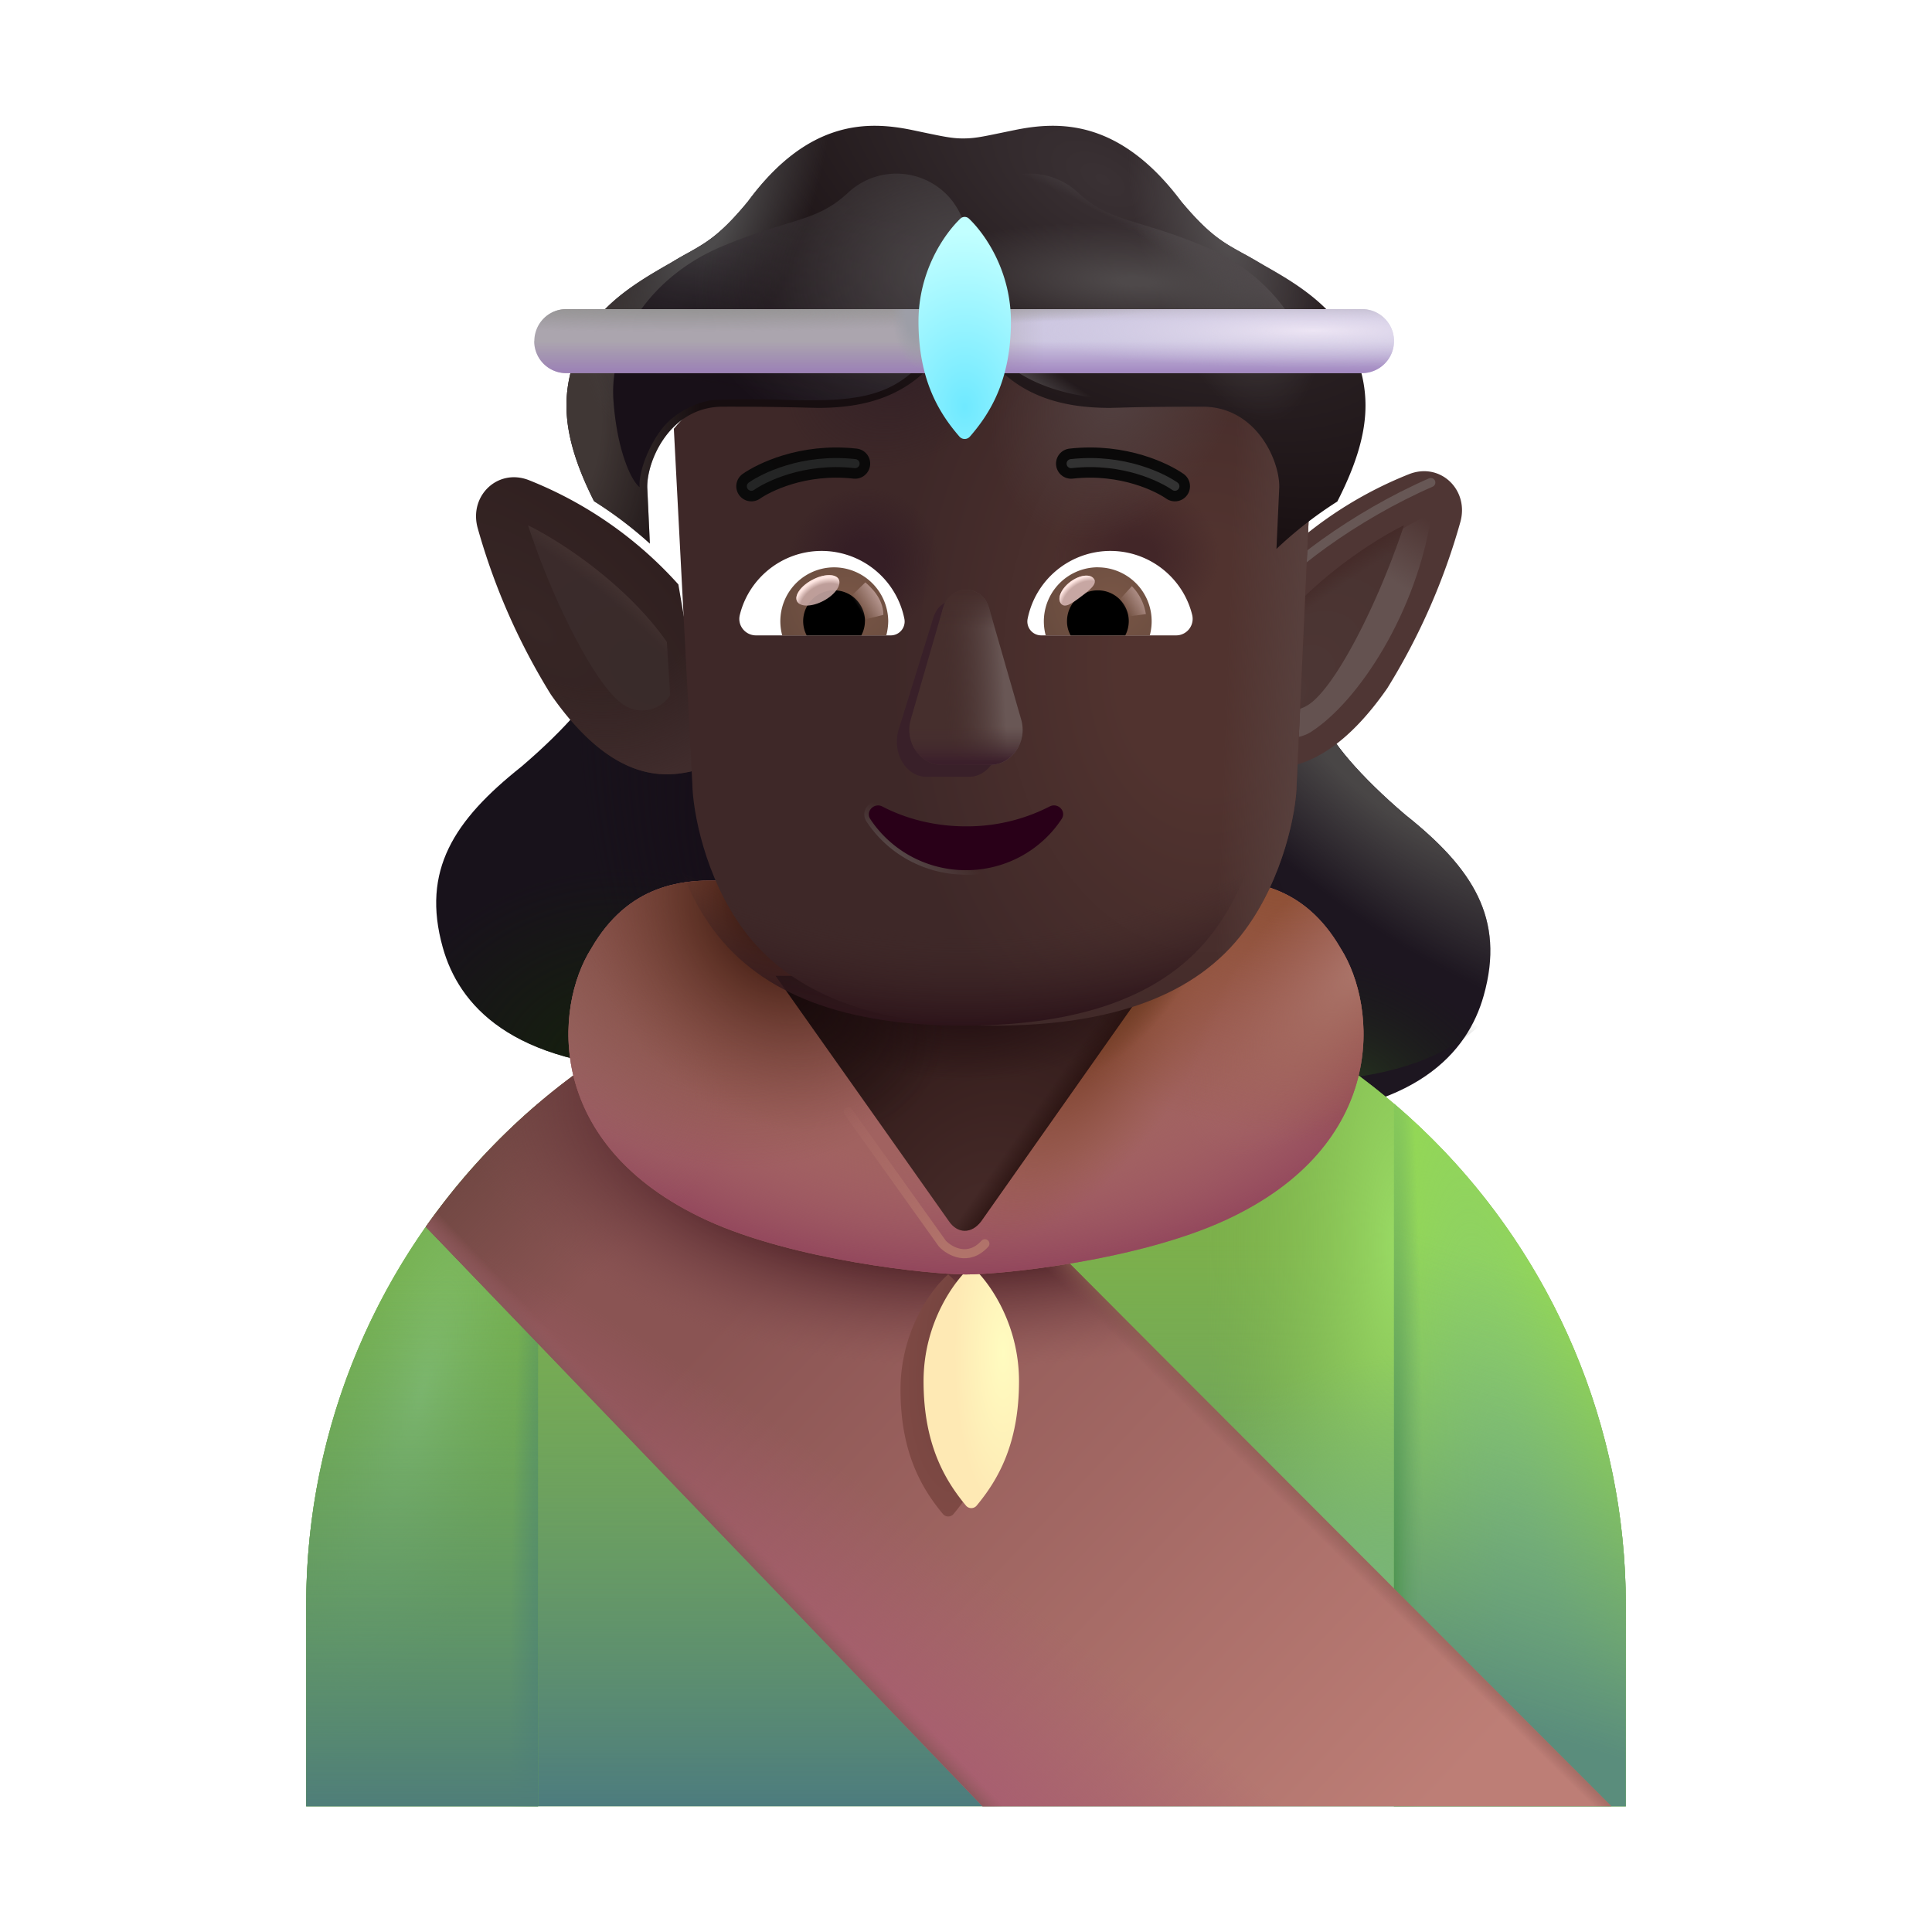 <svg xmlns="http://www.w3.org/2000/svg" width="1em" height="1em" viewBox="0 0 32 32"><g fill="none"><g filter="url(#IconifyId195ac99e25a590abd121351)"><path fill="#1D1620" d="M23.879 12.898c-.735-.625-1.279-1.255-1.368-1.594h-4.234v3.282l3.313 3.328c2.469-.082 3.322-1.085 3.585-2.024c.36-1.28-.187-2.109-1.296-2.992"/><path fill="url(#IconifyId195ac99e25a590abd121275)" d="M23.879 12.898c-.735-.625-1.279-1.255-1.368-1.594h-4.234v3.282l3.313 3.328c2.469-.082 3.322-1.085 3.585-2.024c.36-1.28-.187-2.109-1.296-2.992"/><path fill="url(#IconifyId195ac99e25a590abd121276)" d="M23.879 12.898c-.735-.625-1.279-1.255-1.368-1.594h-4.234v3.282l3.313 3.328c2.469-.082 3.322-1.085 3.585-2.024c.36-1.28-.187-2.109-1.296-2.992"/></g><path fill="url(#IconifyId195ac99e25a590abd121277)" d="M23.879 12.898c-.735-.625-1.279-1.255-1.368-1.594h-4.234v3.282l3.313 3.328c2.469-.082 3.322-1.085 3.585-2.024c.36-1.28-.187-2.109-1.296-2.992"/><g filter="url(#IconifyId195ac99e25a590abd121352)"><path fill="#18121B" d="M8.381 12.702c.735-.625 1.279-1.255 1.368-1.594h4.234v3.282l-3.313 3.328c-2.469-.082-3.322-1.084-3.586-2.024c-.359-1.28.188-2.109 1.297-2.992"/><path fill="url(#IconifyId195ac99e25a590abd121278)" d="M8.381 12.702c.735-.625 1.279-1.255 1.368-1.594h4.234v3.282l-3.313 3.328c-2.469-.082-3.322-1.084-3.586-2.024c-.359-1.28.188-2.109 1.297-2.992"/><path fill="url(#IconifyId195ac99e25a590abd121279)" d="M8.381 12.702c.735-.625 1.279-1.255 1.368-1.594h4.234v3.282l-3.313 3.328c-2.469-.082-3.322-1.084-3.586-2.024c-.359-1.28.188-2.109 1.297-2.992"/></g><path fill="#7CB04B" d="M5.071 26.599c0-6.036 4.893-10.93 10.929-10.93s10.929 4.894 10.929 10.93v3.318H5.07z"/><path fill="url(#IconifyId195ac99e25a590abd121330)" d="M5.071 26.599c0-6.036 4.893-10.93 10.929-10.93s10.929 4.894 10.929 10.93v3.318H5.07z"/><path fill="url(#IconifyId195ac99e25a590abd121280)" d="M5.071 26.599c0-6.036 4.893-10.93 10.929-10.93s10.929 4.894 10.929 10.93v3.318H5.07z"/><path fill="url(#IconifyId195ac99e25a590abd121281)" d="M5.071 26.599c0-6.036 4.893-10.93 10.929-10.93s10.929 4.894 10.929 10.93v3.318H5.07z"/><path fill="#74AF4B" d="M8.912 18.28a10.9 10.9 0 0 0-3.84 8.318v3.319h3.84z"/><path fill="url(#IconifyId195ac99e25a590abd121282)" d="M8.912 18.28a10.9 10.9 0 0 0-3.84 8.318v3.319h3.84z"/><path fill="url(#IconifyId195ac99e25a590abd121283)" d="M8.912 18.28a10.9 10.9 0 0 0-3.84 8.318v3.319h3.84z"/><path fill="url(#IconifyId195ac99e25a590abd121331)" d="M8.912 18.28a10.9 10.9 0 0 0-3.84 8.318v3.319h3.84z"/><path fill="#93D756" d="M23.088 18.28a10.9 10.9 0 0 1 3.84 8.318v3.319h-3.84z"/><path fill="url(#IconifyId195ac99e25a590abd121284)" d="M23.088 18.28a10.9 10.9 0 0 1 3.84 8.318v3.319h-3.84z"/><path fill="url(#IconifyId195ac99e25a590abd121332)" d="M23.088 18.28a10.9 10.9 0 0 1 3.84 8.318v3.319h-3.84z"/><path fill="url(#IconifyId195ac99e25a590abd121285)" d="M23.088 18.28a10.9 10.9 0 0 1 3.84 8.318v3.319h-3.84z"/><path fill="url(#IconifyId195ac99e25a590abd121333)" d="M16.274 29.917L7.053 20.32a10.95 10.95 0 0 1 5.854-4.207L26.69 29.917z"/><path fill="url(#IconifyId195ac99e25a590abd121286)" d="M16.274 29.917L7.053 20.32a10.95 10.95 0 0 1 5.854-4.207L26.69 29.917z"/><path fill="url(#IconifyId195ac99e25a590abd121287)" d="M16.274 29.917L7.053 20.32a10.95 10.95 0 0 1 5.854-4.207L26.69 29.917z"/><path fill="url(#IconifyId195ac99e25a590abd121288)" d="M16.274 29.917L7.053 20.32a10.95 10.95 0 0 1 5.854-4.207L26.69 29.917z"/><path fill="url(#IconifyId195ac99e25a590abd121334)" d="M16.274 29.917L7.053 20.32a10.95 10.95 0 0 1 5.854-4.207L26.69 29.917z"/><path fill="url(#IconifyId195ac99e25a590abd121335)" d="M16.274 29.917L7.053 20.32a10.95 10.95 0 0 1 5.854-4.207L26.69 29.917z"/><g filter="url(#IconifyId195ac99e25a590abd121353)"><path fill="url(#IconifyId195ac99e25a590abd121289)" d="M15.706 21.11c.263.22.79.923.79 1.906c0 1.053-.358 1.646-.702 2.06a.115.115 0 0 1-.177 0c-.343-.414-.702-1.007-.702-2.06c0-.983.527-1.686.79-1.907"/></g><g filter="url(#IconifyId195ac99e25a590abd121354)"><path fill="url(#IconifyId195ac99e25a590abd121290)" d="M15.988 21.07c.264.221.79.924.79 1.907c0 1.052-.358 1.646-.701 2.06a.115.115 0 0 1-.178 0c-.343-.414-.702-1.008-.702-2.06c0-.983.528-1.686.791-1.907"/></g><path fill="#A16260" d="M12.12 14.601c-.82-.07-1.718.055-2.327 1.11c-.61.96-.793 3.255 1.914 4.5c1.443.663 3.695.898 4.293.898c.633 0 2.85-.235 4.293-.898c2.707-1.245 2.523-3.54 1.914-4.5c-.61-1.055-1.508-1.18-2.328-1.11l-3.88.14z"/><path fill="url(#IconifyId195ac99e25a590abd121291)" d="M12.12 14.601c-.82-.07-1.718.055-2.327 1.11c-.61.96-.793 3.255 1.914 4.5c1.443.663 3.695.898 4.293.898c.633 0 2.85-.235 4.293-.898c2.707-1.245 2.523-3.54 1.914-4.5c-.61-1.055-1.508-1.18-2.328-1.11l-3.88.14z"/><path fill="url(#IconifyId195ac99e25a590abd121292)" d="M12.12 14.601c-.82-.07-1.718.055-2.327 1.11c-.61.96-.793 3.255 1.914 4.5c1.443.663 3.695.898 4.293.898c.633 0 2.85-.235 4.293-.898c2.707-1.245 2.523-3.54 1.914-4.5c-.61-1.055-1.508-1.18-2.328-1.11l-3.88.14z"/><path fill="url(#IconifyId195ac99e25a590abd121293)" d="M12.12 14.601c-.82-.07-1.718.055-2.327 1.11c-.61.96-.793 3.255 1.914 4.5c1.443.663 3.695.898 4.293.898c.633 0 2.85-.235 4.293-.898c2.707-1.245 2.523-3.54 1.914-4.5c-.61-1.055-1.508-1.18-2.328-1.11l-3.88.14z"/><path fill="url(#IconifyId195ac99e25a590abd121294)" d="M12.12 14.601c-.82-.07-1.718.055-2.327 1.11c-.61.96-.793 3.255 1.914 4.5c1.443.663 3.695.898 4.293.898c.633 0 2.85-.235 4.293-.898c2.707-1.245 2.523-3.54 1.914-4.5c-.61-1.055-1.508-1.18-2.328-1.11l-3.88.14z"/><path fill="url(#IconifyId195ac99e25a590abd121295)" d="M12.12 14.601c-.82-.07-1.718.055-2.327 1.11c-.61.96-.793 3.255 1.914 4.5c1.443.663 3.695.898 4.293.898c.633 0 2.85-.235 4.293-.898c2.707-1.245 2.523-3.54 1.914-4.5c-.61-1.055-1.508-1.18-2.328-1.11l-3.88.14z"/><path fill="url(#IconifyId195ac99e25a590abd121296)" d="M12.12 14.601c-.82-.07-1.718.055-2.327 1.11c-.61.96-.793 3.255 1.914 4.5c1.443.663 3.695.898 4.293.898c.633 0 2.85-.235 4.293-.898c2.707-1.245 2.523-3.54 1.914-4.5c-.61-1.055-1.508-1.18-2.328-1.11l-3.88.14z"/><path fill="url(#IconifyId195ac99e25a590abd121297)" d="M12.12 14.601c-.82-.07-1.718.055-2.327 1.11c-.61.96-.793 3.255 1.914 4.5c1.443.663 3.695.898 4.293.898c.633 0 2.85-.235 4.293-.898c2.707-1.245 2.523-3.54 1.914-4.5c-.61-1.055-1.508-1.18-2.328-1.11l-3.88.14z"/><path fill="url(#IconifyId195ac99e25a590abd121298)" d="M12.12 14.601c-.82-.07-1.718.055-2.327 1.11c-.61.96-.793 3.255 1.914 4.5c1.443.663 3.695.898 4.293.898c.633 0 2.85-.235 4.293-.898c2.707-1.245 2.523-3.54 1.914-4.5c-.61-1.055-1.508-1.18-2.328-1.11l-3.88.14z"/><path fill="url(#IconifyId195ac99e25a590abd121299)" d="m15.719 20.23l-2.871-4.066h6.265L16.25 20.23c-.164.215-.395.2-.531 0"/><path fill="url(#IconifyId195ac99e25a590abd121300)" d="m15.719 20.23l-2.871-4.066h6.265L16.25 20.23c-.164.215-.395.2-.531 0"/><path fill="url(#IconifyId195ac99e25a590abd121301)" d="m15.719 20.23l-2.871-4.066h6.265L16.25 20.23c-.164.215-.395.2-.531 0"/><path fill="url(#IconifyId195ac99e25a590abd121336)" d="m15.719 20.23l-2.871-4.066h6.265L16.25 20.23c-.164.215-.395.2-.531 0"/><g filter="url(#IconifyId195ac99e25a590abd121355)"><path fill="url(#IconifyId195ac99e25a590abd121302)" d="M8.763 7.754a6.6 6.6 0 0 1 2.473 1.726l.52 3.024c-.356.052-1.371.609-2.633-1.203a10.7 10.7 0 0 1-1.21-2.751c-.152-.536.332-1.001.85-.796"/><path fill="url(#IconifyId195ac99e25a590abd121303)" d="M8.763 7.754a6.6 6.6 0 0 1 2.473 1.726l.52 3.024c-.356.052-1.371.609-2.633-1.203a10.7 10.7 0 0 1-1.21-2.751c-.152-.536.332-1.001.85-.796"/></g><path fill="url(#IconifyId195ac99e25a590abd121304)" d="M11.045 10.633c-.7-.994-1.823-1.7-2.297-1.93c.406 1.25 1.156 2.75 1.617 2.992a.55.55 0 0 0 .735-.18z"/><path fill="url(#IconifyId195ac99e25a590abd121305)" d="M11.045 10.633c-.7-.994-1.823-1.7-2.297-1.93c.406 1.25 1.156 2.75 1.617 2.992a.55.55 0 0 0 .735-.18z"/><g filter="url(#IconifyId195ac99e25a590abd121356)"><path fill="#4F3634" d="M23.237 7.754a6.6 6.6 0 0 0-2.474 1.726l-.52 3.024c.357.052 1.372.609 2.634-1.203a10.7 10.7 0 0 0 1.21-2.751c.152-.536-.332-1.001-.85-.796"/></g><g filter="url(#IconifyId195ac99e25a590abd121357)"><path stroke="#675755" stroke-linecap="round" stroke-width=".15" d="M20.848 9.992c.383-.547 1.589-1.45 2.851-2"/></g><g filter="url(#IconifyId195ac99e25a590abd121358)"><path fill="url(#IconifyId195ac99e25a590abd121337)" d="M20.914 10.767c.849-1.205 2.226-1.99 2.801-2.267c-.25 1.656-1.219 3.117-1.992 3.617c-.424.274-.765-.11-.875-.28z"/></g><g filter="url(#IconifyId195ac99e25a590abd121359)"><path fill="url(#IconifyId195ac99e25a590abd121306)" d="M20.955 10.633c.7-.994 1.823-1.7 2.297-1.93c-.407 1.25-1.157 2.75-1.618 2.992a.55.55 0 0 1-.734-.18z"/><path fill="url(#IconifyId195ac99e25a590abd121307)" d="M20.955 10.633c.7-.994 1.823-1.7 2.297-1.93c-.407 1.25-1.157 2.75-1.618 2.992a.55.55 0 0 1-.734-.18z"/></g><g filter="url(#IconifyId195ac99e25a590abd121360)"><path fill="url(#IconifyId195ac99e25a590abd121308)" d="m10.967 12.976l-.306-5.874c.58-.709 2.468-2.126 5.37-2.126s4.674 1.417 5.213 2.126l-.267 5.887c-.005.446-.219 1.552-.86 2.42c-.8 1.087-2.218 1.579-4.165 1.579s-3.34-.508-4.141-1.594c-.64-.869-.839-1.972-.844-2.418"/><path fill="url(#IconifyId195ac99e25a590abd121309)" d="m10.967 12.976l-.306-5.874c.58-.709 2.468-2.126 5.37-2.126s4.674 1.417 5.213 2.126l-.267 5.887c-.005.446-.219 1.552-.86 2.42c-.8 1.087-2.218 1.579-4.165 1.579s-3.34-.508-4.141-1.594c-.64-.869-.839-1.972-.844-2.418"/><path fill="url(#IconifyId195ac99e25a590abd121310)" d="m10.967 12.976l-.306-5.874c.58-.709 2.468-2.126 5.37-2.126s4.674 1.417 5.213 2.126l-.267 5.887c-.005.446-.219 1.552-.86 2.42c-.8 1.087-2.218 1.579-4.165 1.579s-3.34-.508-4.141-1.594c-.64-.869-.839-1.972-.844-2.418"/><path fill="url(#IconifyId195ac99e25a590abd121311)" d="m10.967 12.976l-.306-5.874c.58-.709 2.468-2.126 5.37-2.126s4.674 1.417 5.213 2.126l-.267 5.887c-.005.446-.219 1.552-.86 2.42c-.8 1.087-2.218 1.579-4.165 1.579s-3.34-.508-4.141-1.594c-.64-.869-.839-1.972-.844-2.418"/><path fill="url(#IconifyId195ac99e25a590abd121312)" d="m10.967 12.976l-.306-5.874c.58-.709 2.468-2.126 5.37-2.126s4.674 1.417 5.213 2.126l-.267 5.887c-.005.446-.219 1.552-.86 2.42c-.8 1.087-2.218 1.579-4.165 1.579s-3.34-.508-4.141-1.594c-.64-.869-.839-1.972-.844-2.418"/><path fill="url(#IconifyId195ac99e25a590abd121338)" d="m10.967 12.976l-.306-5.874c.58-.709 2.468-2.126 5.37-2.126s4.674 1.417 5.213 2.126l-.267 5.887c-.005.446-.219 1.552-.86 2.42c-.8 1.087-2.218 1.579-4.165 1.579s-3.34-.508-4.141-1.594c-.64-.869-.839-1.972-.844-2.418"/></g><path fill="url(#IconifyId195ac99e25a590abd121313)" d="m10.967 12.976l-.306-5.874c.58-.709 2.468-2.126 5.37-2.126s4.674 1.417 5.213 2.126l-.267 5.887c-.005.446-.219 1.552-.86 2.42c-.8 1.087-2.218 1.579-4.165 1.579s-3.34-.508-4.141-1.594c-.64-.869-.839-1.972-.844-2.418"/><path fill="url(#IconifyId195ac99e25a590abd121314)" d="m10.722 8.104l.042.9a6.7 6.7 0 0 0-.925-.703c-.579-1.153-.547-1.839-.238-2.569c.285-.672.978-1.072 1.422-1.329q.083-.046.153-.089q.116-.069.218-.124c.31-.174.544-.305.996-.856c1.008-1.367 2-1.328 2.72-1.18l.185.039c.335.07.48.1.654.1c.186 0 .315-.027.61-.088l.243-.05c.73-.15 1.738-.188 2.761 1.179c.459.551.696.682 1.012.856q.103.055.222.124l.154.09c.452.256 1.155.656 1.444 1.328c.314.732.347 1.418-.245 2.575c-.413.262-.75.54-1.008.785l.045-.988c.03-.428-.357-1.368-1.269-1.368c-.8 0-1.167.01-1.364.016l-.165.004c-.785 0-1.58-.184-2.126-.984h-.623c-.537.8-1.32.984-2.093.984l-.175-.004a49 49 0 0 0-1.4-.016c-.898 0-1.278.94-1.25 1.368"/><path fill="url(#IconifyId195ac99e25a590abd121315)" d="m10.722 8.104l.042.9a6.7 6.7 0 0 0-.925-.703c-.579-1.153-.547-1.839-.238-2.569c.285-.672.978-1.072 1.422-1.329q.083-.046.153-.089q.116-.069.218-.124c.31-.174.544-.305.996-.856c1.008-1.367 2-1.328 2.72-1.18l.185.039c.335.07.48.1.654.1c.186 0 .315-.027.61-.088l.243-.05c.73-.15 1.738-.188 2.761 1.179c.459.551.696.682 1.012.856q.103.055.222.124l.154.09c.452.256 1.155.656 1.444 1.328c.314.732.347 1.418-.245 2.575c-.413.262-.75.54-1.008.785l.045-.988c.03-.428-.357-1.368-1.269-1.368c-.8 0-1.167.01-1.364.016l-.165.004c-.785 0-1.58-.184-2.126-.984h-.623c-.537.8-1.32.984-2.093.984l-.175-.004a49 49 0 0 0-1.4-.016c-.898 0-1.278.94-1.25 1.368"/><path fill="url(#IconifyId195ac99e25a590abd121316)" d="m10.722 8.104l.042.9a6.7 6.7 0 0 0-.925-.703c-.579-1.153-.547-1.839-.238-2.569c.285-.672.978-1.072 1.422-1.329q.083-.046.153-.089q.116-.069.218-.124c.31-.174.544-.305.996-.856c1.008-1.367 2-1.328 2.72-1.18l.185.039c.335.07.48.1.654.1c.186 0 .315-.027.61-.088l.243-.05c.73-.15 1.738-.188 2.761 1.179c.459.551.696.682 1.012.856q.103.055.222.124l.154.09c.452.256 1.155.656 1.444 1.328c.314.732.347 1.418-.245 2.575c-.413.262-.75.54-1.008.785l.045-.988c.03-.428-.357-1.368-1.269-1.368c-.8 0-1.167.01-1.364.016l-.165.004c-.785 0-1.58-.184-2.126-.984h-.623c-.537.8-1.32.984-2.093.984l-.175-.004a49 49 0 0 0-1.4-.016c-.898 0-1.278.94-1.25 1.368"/><path fill="url(#IconifyId195ac99e25a590abd121317)" d="m10.722 8.104l.042.9a6.7 6.7 0 0 0-.925-.703c-.579-1.153-.547-1.839-.238-2.569c.285-.672.978-1.072 1.422-1.329q.083-.046.153-.089q.116-.069.218-.124c.31-.174.544-.305.996-.856c1.008-1.367 2-1.328 2.72-1.18l.185.039c.335.07.48.1.654.1c.186 0 .315-.027.61-.088l.243-.05c.73-.15 1.738-.188 2.761 1.179c.459.551.696.682 1.012.856q.103.055.222.124l.154.09c.452.256 1.155.656 1.444 1.328c.314.732.347 1.418-.245 2.575c-.413.262-.75.54-1.008.785l.045-.988c.03-.428-.357-1.368-1.269-1.368c-.8 0-1.167.01-1.364.016l-.165.004c-.785 0-1.58-.184-2.126-.984h-.623c-.537.8-1.32.984-2.093.984l-.175-.004a49 49 0 0 0-1.4-.016c-.898 0-1.278.94-1.25 1.368"/><g filter="url(#IconifyId195ac99e25a590abd121361)"><path fill="url(#IconifyId195ac99e25a590abd121339)" d="M10.16 6.625c.057.825.292 1.336.435 1.445c-.023-.221.132-.67.375-.976c.244-.307.664-.464.883-.47c.076 0 .44-.023 1.196 0c1.484.048 1.937-.148 2.601-1.093s.44-1.875.05-2.289a1.174 1.174 0 0 0-1.657-.047c-.53.492-.96.414-2.093.89s-1.86 1.509-1.79 2.54"/><path fill="url(#IconifyId195ac99e25a590abd121318)" d="M10.16 6.625c.057.825.292 1.336.435 1.445c-.023-.221.132-.67.375-.976c.244-.307.664-.464.883-.47c.076 0 .44-.023 1.196 0c1.484.048 1.937-.148 2.601-1.093s.44-1.875.05-2.289a1.174 1.174 0 0 0-1.657-.047c-.53.492-.96.414-2.093.89s-1.86 1.509-1.79 2.54"/></g><g filter="url(#IconifyId195ac99e25a590abd121362)"><path fill="url(#IconifyId195ac99e25a590abd121319)" d="M21.744 6.625c-.056.825-.357 1.25-.5 1.36c.023-.222-.092-.671-.336-.977a1.01 1.01 0 0 0-.784-.383h-1.247c-.945 0-2.008-.14-2.672-1.086c-.664-.945-.39-1.883 0-2.297a1.174 1.174 0 0 1 1.656-.047c.531.492.961.414 2.094.89s1.86 1.509 1.789 2.54"/><path fill="url(#IconifyId195ac99e25a590abd121320)" d="M21.744 6.625c-.056.825-.357 1.25-.5 1.36c.023-.222-.092-.671-.336-.977a1.01 1.01 0 0 0-.784-.383h-1.247c-.945 0-2.008-.14-2.672-1.086c-.664-.945-.39-1.883 0-2.297a1.174 1.174 0 0 1 1.656-.047c.531.492.961.414 2.094.89s1.86 1.509 1.789 2.54"/></g><path fill="url(#IconifyId195ac99e25a590abd121340)" d="M8.85 5.65a.53.53 0 0 1 .529-.53h13.18a.53.53 0 0 1 0 1.06H9.378a.53.53 0 0 1-.53-.53"/><path fill="url(#IconifyId195ac99e25a590abd121341)" d="M8.85 5.65a.53.53 0 0 1 .529-.53h13.18a.53.53 0 0 1 0 1.06H9.378a.53.53 0 0 1-.53-.53"/><path fill="url(#IconifyId195ac99e25a590abd121342)" d="M8.85 5.65a.53.53 0 0 1 .529-.53h13.18a.53.53 0 0 1 0 1.06H9.378a.53.53 0 0 1-.53-.53"/><path fill="url(#IconifyId195ac99e25a590abd121321)" d="M8.85 5.65a.53.53 0 0 1 .529-.53h13.18a.53.53 0 0 1 0 1.06H9.378a.53.53 0 0 1-.53-.53"/><path fill="url(#IconifyId195ac99e25a590abd121322)" d="M8.85 5.65a.53.53 0 0 1 .529-.53h13.18a.53.53 0 0 1 0 1.06H9.378a.53.53 0 0 1-.53-.53"/><path fill="url(#IconifyId195ac99e25a590abd121323)" d="M8.85 5.65a.53.53 0 0 1 .529-.53h13.18a.53.53 0 0 1 0 1.06H9.378a.53.53 0 0 1-.53-.53"/><path fill="url(#IconifyId195ac99e25a590abd121324)" d="M15.906 3.622a.103.103 0 0 1 .144 0c.269.257.694.871.694 1.702c0 .974-.346 1.524-.679 1.907a.115.115 0 0 1-.174 0c-.332-.383-.678-.933-.678-1.907c0-.83.425-1.445.693-1.702"/><path stroke="url(#IconifyId195ac99e25a590abd121343)" stroke-linecap="round" stroke-width=".5" d="M12.445 8.054c.195-.136.84-.472 1.718-.375"/><g filter="url(#IconifyId195ac99e25a590abd121363)"><path stroke="#242525" stroke-linecap="round" stroke-width=".15" d="M12.445 8.054c.195-.136.84-.472 1.718-.375"/></g><path stroke="url(#IconifyId195ac99e25a590abd121344)" stroke-linecap="round" stroke-width=".5" d="M19.46 8.054c-.195-.136-.84-.472-1.719-.375"/><g filter="url(#IconifyId195ac99e25a590abd121364)"><path stroke="#323232" stroke-linecap="round" stroke-width=".15" d="M19.46 8.054c-.195-.136-.84-.472-1.719-.375"/></g><g filter="url(#IconifyId195ac99e25a590abd121365)"><path fill="#392029" d="m15.447 10.271l-.57 1.838c-.098.379.136.757.467.757h.707c.331 0 .565-.384.468-.757l-.478-1.838c-.102-.407-.487-.407-.594 0"/></g><path fill="#462F2D" d="m15.618 10.075l-.532 1.839c-.109.378.152.756.52.756h.787c.369 0 .63-.384.52-.756l-.53-1.839c-.115-.407-.646-.407-.765 0"/><path fill="url(#IconifyId195ac99e25a590abd121345)" d="m15.618 10.075l-.532 1.839c-.109.378.152.756.52.756h.787c.369 0 .63-.384.52-.756l-.53-1.839c-.115-.407-.646-.407-.765 0"/><path fill="url(#IconifyId195ac99e25a590abd121346)" d="m15.618 10.075l-.532 1.839c-.109.378.152.756.52.756h.787c.369 0 .63-.384.52-.756l-.53-1.839c-.115-.407-.646-.407-.765 0"/><path fill="url(#IconifyId195ac99e25a590abd121347)" d="m15.618 10.075l-.532 1.839c-.109.378.152.756.52.756h.787c.369 0 .63-.384.52-.756l-.53-1.839c-.115-.407-.646-.407-.765 0"/><g filter="url(#IconifyId195ac99e25a590abd121366)"><path stroke="url(#IconifyId195ac99e25a590abd121325)" stroke-width=".15" d="M16 13.687c-.508 0-.985-.12-1.386-.329c-.137-.07-.284.085-.198.21c.335.507.919.845 1.584.845s1.248-.338 1.583-.846c.087-.13-.06-.279-.198-.209a3 3 0 0 1-1.385.329Z"/></g><path fill="#290018" d="M16 13.687c-.508 0-.985-.12-1.386-.329c-.137-.07-.284.085-.198.21c.335.507.919.845 1.584.845s1.248-.338 1.583-.846c.087-.13-.06-.279-.198-.209a3 3 0 0 1-1.385.329"/><path fill="#fff" d="M18.39 9.125c.654 0 1.206.45 1.356 1.059a.274.274 0 0 1-.268.34h-2.231a.23.23 0 0 1-.227-.271a1.4 1.4 0 0 1 1.37-1.128"/><path fill="url(#IconifyId195ac99e25a590abd121326)" d="M18.184 9.397a.893.893 0 0 1 .86 1.127H17.32a.896.896 0 0 1 .864-1.128"/><path fill="#000" d="M17.673 10.29c0-.285.227-.512.51-.512a.51.51 0 0 1 .455.746h-.904a.46.46 0 0 1-.061-.235"/><g filter="url(#IconifyId195ac99e25a590abd121367)"><path fill="#C7A7A3" d="M18.118 9.585c.064.085-.07.19-.22.302c-.151.113-.264.193-.327.108c-.064-.085.007-.246.158-.359s.326-.136.389-.05"/><path fill="url(#IconifyId195ac99e25a590abd121327)" d="M18.118 9.585c.064.085-.07.19-.22.302c-.151.113-.264.193-.327.108c-.064-.085.007-.246.158-.359s.326-.136.389-.05"/></g><g filter="url(#IconifyId195ac99e25a590abd121368)"><path fill="url(#IconifyId195ac99e25a590abd121348)" d="M18.979 10.172a.84.84 0 0 0-.232-.463l-.26.285l.118.228z"/></g><path fill="#fff" d="M13.609 9.125c-.653 0-1.205.45-1.355 1.059c-.045.174.09.34.268.34h2.23a.23.23 0 0 0 .228-.271a1.4 1.4 0 0 0-1.371-1.128"/><path fill="url(#IconifyId195ac99e25a590abd121328)" d="M13.816 9.397a.893.893 0 0 0-.86 1.127h1.724a1 1 0 0 0 .032-.235a.9.9 0 0 0-.896-.892"/><path fill="#000" d="M14.327 10.29a.51.51 0 0 0-.511-.512a.51.51 0 0 0-.455.746h.905a.5.5 0 0 0 .06-.235"/><g filter="url(#IconifyId195ac99e25a590abd121369)"><path fill="url(#IconifyId195ac99e25a590abd121349)" d="M14.631 10.184c0-.288-.234-.48-.298-.538l-.288.278l.177.362z"/></g><g filter="url(#IconifyId195ac99e25a590abd121370)"><ellipse cx="13.547" cy="9.778" fill="#C7A7A3" fill-opacity=".9" rx=".39" ry=".197" transform="rotate(-27.914 13.547 9.778)"/><ellipse cx="13.547" cy="9.778" fill="url(#IconifyId195ac99e25a590abd121329)" rx=".39" ry=".197" transform="rotate(-27.914 13.547 9.778)"/></g><g filter="url(#IconifyId195ac99e25a590abd121371)"><path stroke="url(#IconifyId195ac99e25a590abd121350)" stroke-linecap="round" stroke-width=".15" d="M14.049 18.414L15.61 20.6c.12.125.428.3.703 0"/></g><defs><radialGradient id="IconifyId195ac99e25a590abd121275" cx="0" cy="0" r="1" gradientTransform="matrix(-1.591 1.984 -5.14 -4.122 23.705 11.883)" gradientUnits="userSpaceOnUse"><stop offset=".324" stop-color="#494646"/><stop offset="1" stop-color="#494646" stop-opacity="0"/></radialGradient><radialGradient id="IconifyId195ac99e25a590abd121276" cx="0" cy="0" r="1" gradientTransform="matrix(1.812 -.625 1.055 3.061 20.142 14.945)" gradientUnits="userSpaceOnUse"><stop stop-color="#120A0C"/><stop offset="1" stop-color="#120A0C" stop-opacity="0"/></radialGradient><radialGradient id="IconifyId195ac99e25a590abd121277" cx="0" cy="0" r="1" gradientTransform="rotate(-65.289 25.201 -8.557)scale(1.944 3.023)" gradientUnits="userSpaceOnUse"><stop stop-color="#25311F"/><stop offset="1" stop-color="#181C16" stop-opacity="0"/></radialGradient><radialGradient id="IconifyId195ac99e25a590abd121278" cx="0" cy="0" r="1" gradientTransform="rotate(-98.799 12.467 4.558)scale(3.201 3.979)" gradientUnits="userSpaceOnUse"><stop offset=".08" stop-color="#151F0E"/><stop offset="1" stop-color="#151F0E" stop-opacity="0"/></radialGradient><radialGradient id="IconifyId195ac99e25a590abd121279" cx="0" cy="0" r="1" gradientTransform="matrix(-2.391 .579 -1.522 -6.287 12.111 14.413)" gradientUnits="userSpaceOnUse"><stop stop-color="#160E18"/><stop offset="1" stop-color="#160E18" stop-opacity="0"/></radialGradient><radialGradient id="IconifyId195ac99e25a590abd121280" cx="0" cy="0" r="1" gradientTransform="matrix(-3.156 0 0 -11.66 23.142 20.664)" gradientUnits="userSpaceOnUse"><stop stop-color="#99DA64"/><stop offset="1" stop-color="#82B84C" stop-opacity="0"/></radialGradient><radialGradient id="IconifyId195ac99e25a590abd121281" cx="0" cy="0" r="1" gradientTransform="rotate(-110.347 20.47 5.173)scale(3.595 4.807)" gradientUnits="userSpaceOnUse"><stop stop-color="#79B576"/><stop offset="1" stop-color="#79B576" stop-opacity="0"/></radialGradient><radialGradient id="IconifyId195ac99e25a590abd121282" cx="0" cy="0" r="1" gradientTransform="matrix(-.597 0 0 -12.178 9.033 29.916)" gradientUnits="userSpaceOnUse"><stop offset=".214" stop-color="#4B8866"/><stop offset="1" stop-color="#4B8866" stop-opacity="0"/></radialGradient><radialGradient id="IconifyId195ac99e25a590abd121283" cx="0" cy="0" r="1" gradientTransform="matrix(-1.693 6.878 -1.92 -.473 6.992 23.039)" gradientUnits="userSpaceOnUse"><stop stop-color="#82BD6C"/><stop offset="1" stop-color="#74B04F" stop-opacity="0"/></radialGradient><radialGradient id="IconifyId195ac99e25a590abd121284" cx="0" cy="0" r="1" gradientTransform="matrix(-1.625 -10.406 1.713 -.268 25.58 28.351)" gradientUnits="userSpaceOnUse"><stop offset=".287" stop-color="#88C975"/><stop offset="1" stop-color="#88C975" stop-opacity="0"/></radialGradient><radialGradient id="IconifyId195ac99e25a590abd121285" cx="0" cy="0" r="1" gradientTransform="matrix(.492 0 0 10.875 23.088 26.445)" gradientUnits="userSpaceOnUse"><stop stop-color="#509652"/><stop offset="1" stop-color="#67A16E" stop-opacity="0"/></radialGradient><radialGradient id="IconifyId195ac99e25a590abd121286" cx="0" cy="0" r="1" gradientTransform="matrix(2.031 -2.656 14.811 11.326 15.736 29.758)" gradientUnits="userSpaceOnUse"><stop stop-color="#A85D71"/><stop offset="1" stop-color="#A85D71" stop-opacity="0"/></radialGradient><radialGradient id="IconifyId195ac99e25a590abd121287" cx="0" cy="0" r="1" gradientTransform="rotate(-132.42 17.243 11.363)scale(18.16 26.373)" gradientUnits="userSpaceOnUse"><stop offset=".826" stop-color="#6E4641" stop-opacity="0"/><stop offset="1" stop-color="#6E4641"/></radialGradient><radialGradient id="IconifyId195ac99e25a590abd121288" cx="0" cy="0" r="1" gradientTransform="matrix(0 4.531 -8.406 0 15.986 18.133)" gradientUnits="userSpaceOnUse"><stop offset=".612" stop-color="#512429"/><stop offset="1" stop-color="#824D4F" stop-opacity="0"/></radialGradient><radialGradient id="IconifyId195ac99e25a590abd121289" cx="0" cy="0" r="1" gradientTransform="rotate(97.64 -1.617 18.109)scale(3.088 1.2)" gradientUnits="userSpaceOnUse"><stop stop-color="#6F403B"/><stop offset="1" stop-color="#7F4A45"/></radialGradient><radialGradient id="IconifyId195ac99e25a590abd121290" cx="0" cy="0" r="1" gradientTransform="matrix(0 2.633 -.812 0 16.517 22.508)" gradientUnits="userSpaceOnUse"><stop stop-color="#FFFCC0"/><stop offset="1" stop-color="#FEE9B4"/></radialGradient><radialGradient id="IconifyId195ac99e25a590abd121291" cx="0" cy="0" r="1" gradientTransform="matrix(0 4.82 -7.826 0 16 16.289)" gradientUnits="userSpaceOnUse"><stop offset=".609" stop-color="#A7606B" stop-opacity="0"/><stop offset="1" stop-color="#92465C"/></radialGradient><radialGradient id="IconifyId195ac99e25a590abd121292" cx="0" cy="0" r="1" gradientTransform="matrix(2.375 3.875 -2.053 1.258 8.83 16.101)" gradientUnits="userSpaceOnUse"><stop stop-color="#9E6C66"/><stop offset="1" stop-color="#9E6C66" stop-opacity="0"/></radialGradient><radialGradient id="IconifyId195ac99e25a590abd121293" cx="0" cy="0" r="1" gradientTransform="rotate(57.322 -7.396 18.171)scale(4.92 4.452)" gradientUnits="userSpaceOnUse"><stop offset=".162" stop-color="#77473A"/><stop offset="1" stop-color="#77473A" stop-opacity="0"/></radialGradient><radialGradient id="IconifyId195ac99e25a590abd121294" cx="0" cy="0" r="1" gradientTransform="matrix(1.781 3.281 -2.803 1.521 12.924 15.133)" gradientUnits="userSpaceOnUse"><stop offset=".152" stop-color="#3E190E"/><stop offset="1" stop-color="#814A40" stop-opacity="0"/></radialGradient><radialGradient id="IconifyId195ac99e25a590abd121295" cx="0" cy="0" r="1" gradientTransform="matrix(1.507 .89 -2.071 3.507 18.196 16.957)" gradientUnits="userSpaceOnUse"><stop offset=".154" stop-color="#7D422E"/><stop offset="1" stop-color="#945740" stop-opacity="0"/></radialGradient><radialGradient id="IconifyId195ac99e25a590abd121296" cx="0" cy="0" r="1" gradientTransform="rotate(104.647 4.863 15.397)scale(4.142 9.13)" gradientUnits="userSpaceOnUse"><stop stop-color="#8E5034"/><stop offset="1" stop-color="#8E5034" stop-opacity="0"/></radialGradient><radialGradient id="IconifyId195ac99e25a590abd121297" cx="0" cy="0" r="1" gradientTransform="rotate(36.076 -15.3 37.145)scale(.677 1.974)" gradientUnits="userSpaceOnUse"><stop offset=".153" stop-color="#6A3A22"/><stop offset="1" stop-color="#6A3A22" stop-opacity="0"/></radialGradient><radialGradient id="IconifyId195ac99e25a590abd121298" cx="0" cy="0" r="1" gradientTransform="matrix(-2.724 2.969 -1.226 -1.125 22.585 15.976)" gradientUnits="userSpaceOnUse"><stop stop-color="#AB756A"/><stop offset="1" stop-color="#A86B65" stop-opacity="0"/></radialGradient><radialGradient id="IconifyId195ac99e25a590abd121299" cx="0" cy="0" r="1" gradientTransform="matrix(2.25 -4.222 3.11 1.657 16.142 20.386)" gradientUnits="userSpaceOnUse"><stop offset=".146" stop-color="#442927"/><stop offset="1" stop-color="#301A19"/></radialGradient><radialGradient id="IconifyId195ac99e25a590abd121300" cx="0" cy="0" r="1" gradientTransform="matrix(0 1.438 -2.838 0 15.98 16.476)" gradientUnits="userSpaceOnUse"><stop offset=".196" stop-color="#241012"/><stop offset="1" stop-color="#241012" stop-opacity="0"/></radialGradient><radialGradient id="IconifyId195ac99e25a590abd121301" cx="0" cy="0" r="1" gradientTransform="matrix(2.357 2.111 -1.553 1.734 12.848 16.164)" gradientUnits="userSpaceOnUse"><stop stop-color="#150809"/><stop offset="1" stop-color="#150809" stop-opacity="0"/></radialGradient><radialGradient id="IconifyId195ac99e25a590abd121302" cx="0" cy="0" r="1" gradientTransform="matrix(1.438 -1.595 3.401 3.066 8.861 10.165)" gradientUnits="userSpaceOnUse"><stop stop-color="#372625"/><stop offset="1" stop-color="#302020"/></radialGradient><radialGradient id="IconifyId195ac99e25a590abd121303" cx="0" cy="0" r="1" gradientTransform="rotate(72.147 -.353 10.026)scale(5.606 3.916)" gradientUnits="userSpaceOnUse"><stop offset=".707" stop-color="#402C2C" stop-opacity="0"/><stop offset="1" stop-color="#402C2C"/></radialGradient><radialGradient id="IconifyId195ac99e25a590abd121304" cx="0" cy="0" r="1" gradientTransform="rotate(-137.265 7.499 3.484)scale(2.579 1.753)" gradientUnits="userSpaceOnUse"><stop stop-color="#392B2A"/><stop offset="1" stop-color="#3B2B2B"/></radialGradient><radialGradient id="IconifyId195ac99e25a590abd121305" cx="0" cy="0" r="1" gradientTransform="matrix(.875 -1.016 3.534 3.045 9.533 10.788)" gradientUnits="userSpaceOnUse"><stop offset=".757" stop-color="#443331" stop-opacity="0"/><stop offset="1" stop-color="#443331"/></radialGradient><radialGradient id="IconifyId195ac99e25a590abd121306" cx="0" cy="0" r="1" gradientTransform="rotate(-54.058 22.006 -15.2)scale(3.86 2.294)" gradientUnits="userSpaceOnUse"><stop stop-color="#4D3735"/><stop offset="1" stop-color="#48312F"/></radialGradient><radialGradient id="IconifyId195ac99e25a590abd121307" cx="0" cy="0" r="1" gradientTransform="rotate(-125.467 14.09 -.38)scale(1.468 5.403)" gradientUnits="userSpaceOnUse"><stop offset=".791" stop-color="#452B29" stop-opacity="0"/><stop offset="1" stop-color="#452B29"/></radialGradient><radialGradient id="IconifyId195ac99e25a590abd121308" cx="0" cy="0" r="1" gradientTransform="matrix(-7.969 0 0 -11.412 19.486 10.982)" gradientUnits="userSpaceOnUse"><stop offset=".186" stop-color="#51332F"/><stop offset=".659" stop-color="#3E2828"/></radialGradient><radialGradient id="IconifyId195ac99e25a590abd121309" cx="0" cy="0" r="1" gradientTransform="matrix(-.643 -1.047 1.08 -.664 13.8 9.304)" gradientUnits="userSpaceOnUse"><stop offset=".279" stop-color="#351E25"/><stop offset="1" stop-color="#351E25" stop-opacity="0"/></radialGradient><radialGradient id="IconifyId195ac99e25a590abd121310" cx="0" cy="0" r="1" gradientTransform="matrix(0 -1.219 1.373 0 18.33 9.195)" gradientUnits="userSpaceOnUse"><stop offset=".227" stop-color="#422628"/><stop offset="1" stop-color="#422628" stop-opacity="0"/></radialGradient><radialGradient id="IconifyId195ac99e25a590abd121311" cx="0" cy="0" r="1" gradientTransform="rotate(118.989 7.107 8.539)scale(2.644 1.906)" gradientUnits="userSpaceOnUse"><stop stop-color="#524141"/><stop offset="1" stop-color="#524141" stop-opacity="0"/></radialGradient><radialGradient id="IconifyId195ac99e25a590abd121312" cx="0" cy="0" r="1" gradientTransform="matrix(1.062 1.344 -1.786 1.412 14.52 5.867)" gradientUnits="userSpaceOnUse"><stop stop-color="#322026"/><stop offset="1" stop-color="#322026" stop-opacity="0"/></radialGradient><radialGradient id="IconifyId195ac99e25a590abd121313" cx="0" cy="0" r="1" gradientTransform="matrix(0 7.309 -10.3 0 15.952 9.68)" gradientUnits="userSpaceOnUse"><stop offset=".791" stop-color="#402928" stop-opacity="0"/><stop offset="1" stop-color="#2D141A"/></radialGradient><radialGradient id="IconifyId195ac99e25a590abd121314" cx="0" cy="0" r="1" gradientTransform="rotate(120.719 8.287 6.685)scale(5.016 9.454)" gradientUnits="userSpaceOnUse"><stop stop-color="#3A3134"/><stop offset="1" stop-color="#170E10"/></radialGradient><radialGradient id="IconifyId195ac99e25a590abd121315" cx="0" cy="0" r="1" gradientTransform="matrix(.844 3.188 -1.395 .369 20.3 3.773)" gradientUnits="userSpaceOnUse"><stop stop-color="#555152"/><stop offset="1" stop-color="#555152" stop-opacity="0"/></radialGradient><radialGradient id="IconifyId195ac99e25a590abd121316" cx="0" cy="0" r="1" gradientTransform="matrix(2.406 .094 -.182 4.682 9.176 7.023)" gradientUnits="userSpaceOnUse"><stop offset=".328" stop-color="#403735"/><stop offset="1" stop-color="#403735" stop-opacity="0"/></radialGradient><radialGradient id="IconifyId195ac99e25a590abd121317" cx="0" cy="0" r="1" gradientTransform="matrix(-1.438 3.5 -1.486 -.61 11.707 3.554)" gradientUnits="userSpaceOnUse"><stop offset=".226" stop-color="#4C4A4B"/><stop offset="1" stop-color="#4C4A4B" stop-opacity="0"/></radialGradient><radialGradient id="IconifyId195ac99e25a590abd121318" cx="0" cy="0" r="1" gradientTransform="rotate(174.358 7.927 2.626)scale(4.609 3.179)" gradientUnits="userSpaceOnUse"><stop offset=".116" stop-color="#494446"/><stop offset="1" stop-color="#494446" stop-opacity="0"/></radialGradient><radialGradient id="IconifyId195ac99e25a590abd121319" cx="0" cy="0" r="1" gradientTransform="matrix(3.633 .188 -.049 .953 18.822 4.664)" gradientUnits="userSpaceOnUse"><stop offset=".075" stop-color="#4E494A"/><stop offset="1" stop-color="#4E494A" stop-opacity="0"/></radialGradient><radialGradient id="IconifyId195ac99e25a590abd121320" cx="0" cy="0" r="1" gradientTransform="matrix(1.025 -1.5 5.35 3.655 18.776 5.43)" gradientUnits="userSpaceOnUse"><stop offset=".731" stop-color="#4F494B" stop-opacity="0"/><stop offset="1" stop-color="#4F494B"/></radialGradient><radialGradient id="IconifyId195ac99e25a590abd121321" cx="0" cy="0" r="1" gradientTransform="matrix(-5.094 0 0 -.609 21.767 5.476)" gradientUnits="userSpaceOnUse"><stop stop-color="#EDE5F4"/><stop offset="1" stop-color="#CFC9E2" stop-opacity="0"/></radialGradient><radialGradient id="IconifyId195ac99e25a590abd121322" cx="0" cy="0" r="1" gradientTransform="matrix(0 .547 -8.719 0 11.174 4.945)" gradientUnits="userSpaceOnUse"><stop offset=".257" stop-color="#949393"/><stop offset="1" stop-color="#949393" stop-opacity="0"/></radialGradient><radialGradient id="IconifyId195ac99e25a590abd121323" cx="0" cy="0" r="1" gradientTransform="matrix(0 .93 -.453 0 15.228 5.164)" gradientUnits="userSpaceOnUse"><stop offset=".487" stop-color="#9D9EA7"/><stop offset="1" stop-color="#9D9EA7" stop-opacity="0"/></radialGradient><radialGradient id="IconifyId195ac99e25a590abd121324" cx="0" cy="0" r="1" gradientTransform="matrix(0 -2.906 2.055 0 15.978 6.742)" gradientUnits="userSpaceOnUse"><stop stop-color="#6FE9FF"/><stop offset="1" stop-color="#C2FFFF"/></radialGradient><radialGradient id="IconifyId195ac99e25a590abd121325" cx="0" cy="0" r="1" gradientTransform="matrix(.328 -.625 1.875 .984 14.614 14.133)" gradientUnits="userSpaceOnUse"><stop stop-color="#5C4F4F"/><stop offset="1" stop-color="#5C4F4F" stop-opacity="0"/></radialGradient><radialGradient id="IconifyId195ac99e25a590abd121326" cx="0" cy="0" r="1" gradientTransform="matrix(-.678 .873 -.959 -.744 18.43 9.96)" gradientUnits="userSpaceOnUse"><stop stop-color="#795646"/><stop offset="1" stop-color="#694C3F"/></radialGradient><radialGradient id="IconifyId195ac99e25a590abd121327" cx="0" cy="0" r="1" gradientTransform="rotate(-127.812 11.415 .583)scale(.378 .521)" gradientUnits="userSpaceOnUse"><stop offset=".766" stop-color="#FFE6E2" stop-opacity="0"/><stop offset=".966" stop-color="#FFE6E2"/></radialGradient><radialGradient id="IconifyId195ac99e25a590abd121328" cx="0" cy="0" r="1" gradientTransform="rotate(127.812 4.594 8.425)scale(1.105 1.214)" gradientUnits="userSpaceOnUse"><stop stop-color="#795646"/><stop offset="1" stop-color="#694C3F"/></radialGradient><radialGradient id="IconifyId195ac99e25a590abd121329" cx="0" cy="0" r="1" gradientTransform="matrix(-.008 -.494 .594 -.009 13.531 10.093)" gradientUnits="userSpaceOnUse"><stop offset=".766" stop-color="#FFE6E2" stop-opacity="0"/><stop offset=".966" stop-color="#FFE6E2"/></radialGradient><linearGradient id="IconifyId195ac99e25a590abd121330" x1="15.049" x2="15.049" y1="29.917" y2="20.508" gradientUnits="userSpaceOnUse"><stop stop-color="#4D7C7E"/><stop offset="1" stop-color="#659D70" stop-opacity="0"/></linearGradient><linearGradient id="IconifyId195ac99e25a590abd121331" x1="8.912" x2="8.912" y1="29.916" y2="21.101" gradientUnits="userSpaceOnUse"><stop stop-color="#4F7E79"/><stop offset="1" stop-color="#639D6C" stop-opacity="0"/></linearGradient><linearGradient id="IconifyId195ac99e25a590abd121332" x1="24.142" x2="26.611" y1="29.289" y2="21.383" gradientUnits="userSpaceOnUse"><stop offset=".116" stop-color="#5A8D7C"/><stop offset="1" stop-color="#71AB75" stop-opacity="0"/></linearGradient><linearGradient id="IconifyId195ac99e25a590abd121333" x1="12.517" x2="22.705" y1="21.258" y2="30.914" gradientUnits="userSpaceOnUse"><stop stop-color="#8A5453"/><stop offset="1" stop-color="#BD7E76"/></linearGradient><linearGradient id="IconifyId195ac99e25a590abd121334" x1="15.015" x2="15.229" y1="28.651" y2="28.447" gradientUnits="userSpaceOnUse"><stop stop-color="#8A575A"/><stop offset="1" stop-color="#975A60" stop-opacity="0"/></linearGradient><linearGradient id="IconifyId195ac99e25a590abd121335" x1="19.002" x2="18.65" y1="21.961" y2="22.32" gradientUnits="userSpaceOnUse"><stop stop-color="#906550"/><stop offset="1" stop-color="#7F4B4C" stop-opacity="0"/></linearGradient><linearGradient id="IconifyId195ac99e25a590abd121336" x1="17.642" x2="17.221" y1="18.57" y2="18.275" gradientUnits="userSpaceOnUse"><stop stop-color="#260F0D"/><stop offset="1" stop-color="#260F0D" stop-opacity="0"/></linearGradient><linearGradient id="IconifyId195ac99e25a590abd121337" x1="21.832" x2="23.715" y1="11.617" y2="8.648" gradientUnits="userSpaceOnUse"><stop offset=".667" stop-color="#645250"/><stop offset="1" stop-color="#645250" stop-opacity="0"/></linearGradient><linearGradient id="IconifyId195ac99e25a590abd121338" x1="21.426" x2="19.801" y1="11.367" y2="11.304" gradientUnits="userSpaceOnUse"><stop offset=".267" stop-color="#573F3C"/><stop offset="1" stop-color="#573F3C" stop-opacity="0"/></linearGradient><linearGradient id="IconifyId195ac99e25a590abd121339" x1="12.299" x2="12.97" y1="6.508" y2="3.117" gradientUnits="userSpaceOnUse"><stop stop-color="#181018"/><stop offset="1" stop-color="#181018" stop-opacity="0"/></linearGradient><linearGradient id="IconifyId195ac99e25a590abd121340" x1="15.58" x2="17.299" y1="5.65" y2="5.65" gradientUnits="userSpaceOnUse"><stop stop-color="#ABA5AE"/><stop offset="1" stop-color="#CDC7E1"/></linearGradient><linearGradient id="IconifyId195ac99e25a590abd121341" x1="15.644" x2="15.644" y1="6.307" y2="5.65" gradientUnits="userSpaceOnUse"><stop stop-color="#9777B8"/><stop offset="1" stop-color="#9777B8" stop-opacity="0"/></linearGradient><linearGradient id="IconifyId195ac99e25a590abd121342" x1="15.969" x2="15.969" y1="4.734" y2="5.32" gradientUnits="userSpaceOnUse"><stop stop-color="#A29B98"/><stop offset="1" stop-color="#A29B98" stop-opacity="0"/></linearGradient><linearGradient id="IconifyId195ac99e25a590abd121343" x1="13.794" x2="12.142" y1="7.662" y2="8.445" gradientUnits="userSpaceOnUse"><stop stop-color="#0A0909"/><stop offset="1" stop-color="#0A0A0A"/></linearGradient><linearGradient id="IconifyId195ac99e25a590abd121344" x1="18.111" x2="19.762" y1="7.662" y2="8.445" gradientUnits="userSpaceOnUse"><stop stop-color="#0A0909"/><stop offset="1" stop-color="#0A0A0A"/></linearGradient><linearGradient id="IconifyId195ac99e25a590abd121345" x1="16.848" x2="15.061" y1="11.414" y2="11.508" gradientUnits="userSpaceOnUse"><stop offset=".117" stop-color="#695755"/><stop offset=".685" stop-color="#47302E" stop-opacity="0"/></linearGradient><linearGradient id="IconifyId195ac99e25a590abd121346" x1="15.832" x2="15.832" y1="12.67" y2="12.047" gradientUnits="userSpaceOnUse"><stop offset=".072" stop-color="#3B1F2B"/><stop offset="1" stop-color="#48302F" stop-opacity="0"/></linearGradient><linearGradient id="IconifyId195ac99e25a590abd121347" x1="16" x2="16" y1="9.77" y2="10.414" gradientUnits="userSpaceOnUse"><stop stop-color="#452D2B"/><stop offset="1" stop-color="#452D2B" stop-opacity="0"/></linearGradient><linearGradient id="IconifyId195ac99e25a590abd121348" x1="18.96" x2="18.646" y1="9.928" y2="10.121" gradientUnits="userSpaceOnUse"><stop stop-color="#B4948D"/><stop offset="1" stop-color="#B4948D" stop-opacity="0"/></linearGradient><linearGradient id="IconifyId195ac99e25a590abd121349" x1="14.562" x2="14.248" y1="9.928" y2="10.121" gradientUnits="userSpaceOnUse"><stop stop-color="#B4948D"/><stop offset="1" stop-color="#B4948D" stop-opacity="0"/></linearGradient><linearGradient id="IconifyId195ac99e25a590abd121350" x1="15.861" x2="14.049" y1="20.476" y2="17.992" gradientUnits="userSpaceOnUse"><stop stop-color="#B1736A"/><stop offset="1" stop-color="#B1736A" stop-opacity="0"/></linearGradient><filter id="IconifyId195ac99e25a590abd121351" width="7.408" height="7.009" x="17.877" y="11.304" color-interpolation-filters="sRGB" filterUnits="userSpaceOnUse"><feFlood flood-opacity="0" result="BackgroundImageFix"/><feBlend in="SourceGraphic" in2="BackgroundImageFix" result="shape"/><feColorMatrix in="SourceAlpha" result="hardAlpha" values="0 0 0 0 0 0 0 0 0 0 0 0 0 0 0 0 0 0 127 0"/><feOffset dx="-.4" dy=".4"/><feGaussianBlur stdDeviation=".5"/><feComposite in2="hardAlpha" k2="-1" k3="1" operator="arithmetic"/><feColorMatrix values="0 0 0 0 0.286 0 0 0 0 0.278 0 0 0 0 0.282 0 0 0 1 0"/><feBlend in2="shape" result="effect1_innerShadow_4002_1363"/><feColorMatrix in="SourceAlpha" result="hardAlpha" values="0 0 0 0 0 0 0 0 0 0 0 0 0 0 0 0 0 0 127 0"/><feOffset dx="-.2" dy=".2"/><feGaussianBlur stdDeviation=".2"/><feComposite in2="hardAlpha" k2="-1" k3="1" operator="arithmetic"/><feColorMatrix values="0 0 0 0 0.247 0 0 0 0 0.235 0 0 0 0 0.239 0 0 0 1 0"/><feBlend in2="effect1_innerShadow_4002_1363" result="effect2_innerShadow_4002_1363"/></filter><filter id="IconifyId195ac99e25a590abd121352" width="7.258" height="6.609" x="6.975" y="11.108" color-interpolation-filters="sRGB" filterUnits="userSpaceOnUse"><feFlood flood-opacity="0" result="BackgroundImageFix"/><feBlend in="SourceGraphic" in2="BackgroundImageFix" result="shape"/><feColorMatrix in="SourceAlpha" result="hardAlpha" values="0 0 0 0 0 0 0 0 0 0 0 0 0 0 0 0 0 0 127 0"/><feOffset dx=".25"/><feGaussianBlur stdDeviation=".25"/><feComposite in2="hardAlpha" k2="-1" k3="1" operator="arithmetic"/><feColorMatrix values="0 0 0 0 0.259 0 0 0 0 0.227 0 0 0 0 0.216 0 0 0 1 0"/><feBlend in2="shape" result="effect1_innerShadow_4002_1363"/></filter><filter id="IconifyId195ac99e25a590abd121353" width="2.581" height="5.008" x="14.415" y="20.609" color-interpolation-filters="sRGB" filterUnits="userSpaceOnUse"><feFlood flood-opacity="0" result="BackgroundImageFix"/><feBlend in="SourceGraphic" in2="BackgroundImageFix" result="shape"/><feGaussianBlur result="effect1_foregroundBlur_4002_1363" stdDeviation=".25"/></filter><filter id="IconifyId195ac99e25a590abd121354" width="1.681" height="4.108" x="15.197" y="20.97" color-interpolation-filters="sRGB" filterUnits="userSpaceOnUse"><feFlood flood-opacity="0" result="BackgroundImageFix"/><feBlend in="SourceGraphic" in2="BackgroundImageFix" result="shape"/><feColorMatrix in="SourceAlpha" result="hardAlpha" values="0 0 0 0 0 0 0 0 0 0 0 0 0 0 0 0 0 0 127 0"/><feOffset dx=".1" dy="-.1"/><feGaussianBlur stdDeviation=".1"/><feComposite in2="hardAlpha" k2="-1" k3="1" operator="arithmetic"/><feColorMatrix values="0 0 0 0 0.957 0 0 0 0 0.843 0 0 0 0 0.678 0 0 0 1 0"/><feBlend in2="shape" result="effect1_innerShadow_4002_1363"/></filter><filter id="IconifyId195ac99e25a590abd121355" width="3.872" height="5.121" x="7.884" y="7.704" color-interpolation-filters="sRGB" filterUnits="userSpaceOnUse"><feFlood flood-opacity="0" result="BackgroundImageFix"/><feBlend in="SourceGraphic" in2="BackgroundImageFix" result="shape"/><feColorMatrix in="SourceAlpha" result="hardAlpha" values="0 0 0 0 0 0 0 0 0 0 0 0 0 0 0 0 0 0 127 0"/><feOffset dy=".2"/><feGaussianBlur stdDeviation=".2"/><feComposite in2="hardAlpha" k2="-1" k3="1" operator="arithmetic"/><feColorMatrix values="0 0 0 0 0.278 0 0 0 0 0.208 0 0 0 0 0.2 0 0 0 1 0"/><feBlend in2="shape" result="effect1_innerShadow_4002_1363"/></filter><filter id="IconifyId195ac99e25a590abd121356" width="3.972" height="5.021" x="20.244" y="7.704" color-interpolation-filters="sRGB" filterUnits="userSpaceOnUse"><feFlood flood-opacity="0" result="BackgroundImageFix"/><feBlend in="SourceGraphic" in2="BackgroundImageFix" result="shape"/><feColorMatrix in="SourceAlpha" result="hardAlpha" values="0 0 0 0 0 0 0 0 0 0 0 0 0 0 0 0 0 0 127 0"/><feOffset dx=".1" dy=".1"/><feGaussianBlur stdDeviation=".2"/><feComposite in2="hardAlpha" k2="-1" k3="1" operator="arithmetic"/><feColorMatrix values="0 0 0 0 0.133 0 0 0 0 0.055 0 0 0 0 0.047 0 0 0 1 0"/><feBlend in2="shape" result="effect1_innerShadow_4002_1363"/></filter><filter id="IconifyId195ac99e25a590abd121357" width="3.402" height="2.55" x="20.573" y="7.717" color-interpolation-filters="sRGB" filterUnits="userSpaceOnUse"><feFlood flood-opacity="0" result="BackgroundImageFix"/><feBlend in="SourceGraphic" in2="BackgroundImageFix" result="shape"/><feGaussianBlur result="effect1_foregroundBlur_4002_1363" stdDeviation=".1"/></filter><filter id="IconifyId195ac99e25a590abd121358" width="3.267" height="4.113" x="20.648" y="8.3" color-interpolation-filters="sRGB" filterUnits="userSpaceOnUse"><feFlood flood-opacity="0" result="BackgroundImageFix"/><feBlend in="SourceGraphic" in2="BackgroundImageFix" result="shape"/><feGaussianBlur result="effect1_foregroundBlur_4002_1363" stdDeviation=".1"/></filter><filter id="IconifyId195ac99e25a590abd121359" width="2.552" height="3.266" x="20.8" y="8.603" color-interpolation-filters="sRGB" filterUnits="userSpaceOnUse"><feFlood flood-opacity="0" result="BackgroundImageFix"/><feBlend in="SourceGraphic" in2="BackgroundImageFix" result="shape"/><feGaussianBlur result="effect1_foregroundBlur_4002_1363" stdDeviation=".05"/></filter><filter id="IconifyId195ac99e25a590abd121360" width="11.083" height="12.012" x="10.661" y="4.976" color-interpolation-filters="sRGB" filterUnits="userSpaceOnUse"><feFlood flood-opacity="0" result="BackgroundImageFix"/><feBlend in="SourceGraphic" in2="BackgroundImageFix" result="shape"/><feColorMatrix in="SourceAlpha" result="hardAlpha" values="0 0 0 0 0 0 0 0 0 0 0 0 0 0 0 0 0 0 127 0"/><feOffset dx=".5"/><feGaussianBlur stdDeviation=".375"/><feComposite in2="hardAlpha" k2="-1" k3="1" operator="arithmetic"/><feColorMatrix values="0 0 0 0 0.325 0 0 0 0 0.259 0 0 0 0 0.243 0 0 0 1 0"/><feBlend in2="shape" result="effect1_innerShadow_4002_1363"/></filter><filter id="IconifyId195ac99e25a590abd121361" width="6.417" height="5.694" x="9.906" y="2.626" color-interpolation-filters="sRGB" filterUnits="userSpaceOnUse"><feFlood flood-opacity="0" result="BackgroundImageFix"/><feBlend in="SourceGraphic" in2="BackgroundImageFix" result="shape"/><feGaussianBlur result="effect1_foregroundBlur_4002_1363" stdDeviation=".125"/></filter><filter id="IconifyId195ac99e25a590abd121362" width="6.446" height="5.609" x="15.553" y="2.626" color-interpolation-filters="sRGB" filterUnits="userSpaceOnUse"><feFlood flood-opacity="0" result="BackgroundImageFix"/><feBlend in="SourceGraphic" in2="BackgroundImageFix" result="shape"/><feGaussianBlur result="effect1_foregroundBlur_4002_1363" stdDeviation=".125"/></filter><filter id="IconifyId195ac99e25a590abd121363" width="2.169" height=".842" x="12.219" y="7.437" color-interpolation-filters="sRGB" filterUnits="userSpaceOnUse"><feFlood flood-opacity="0" result="BackgroundImageFix"/><feBlend in="SourceGraphic" in2="BackgroundImageFix" result="shape"/><feGaussianBlur result="effect1_foregroundBlur_4002_1363" stdDeviation=".075"/></filter><filter id="IconifyId195ac99e25a590abd121364" width="2.169" height=".842" x="17.516" y="7.437" color-interpolation-filters="sRGB" filterUnits="userSpaceOnUse"><feFlood flood-opacity="0" result="BackgroundImageFix"/><feBlend in="SourceGraphic" in2="BackgroundImageFix" result="shape"/><feGaussianBlur result="effect1_foregroundBlur_4002_1363" stdDeviation=".075"/></filter><filter id="IconifyId195ac99e25a590abd121365" width="3.187" height="4.4" x="14.104" y="9.216" color-interpolation-filters="sRGB" filterUnits="userSpaceOnUse"><feFlood flood-opacity="0" result="BackgroundImageFix"/><feBlend in="SourceGraphic" in2="BackgroundImageFix" result="shape"/><feGaussianBlur result="effect1_foregroundBlur_4002_1363" stdDeviation=".375"/></filter><filter id="IconifyId195ac99e25a590abd121366" width="3.668" height="1.523" x="14.166" y="13.115" color-interpolation-filters="sRGB" filterUnits="userSpaceOnUse"><feFlood flood-opacity="0" result="BackgroundImageFix"/><feBlend in="SourceGraphic" in2="BackgroundImageFix" result="shape"/><feGaussianBlur result="effect1_foregroundBlur_4002_1363" stdDeviation=".075"/></filter><filter id="IconifyId195ac99e25a590abd121367" width=".787" height=".696" x="17.448" y="9.434" color-interpolation-filters="sRGB" filterUnits="userSpaceOnUse"><feFlood flood-opacity="0" result="BackgroundImageFix"/><feBlend in="SourceGraphic" in2="BackgroundImageFix" result="shape"/><feGaussianBlur result="effect1_foregroundBlur_4002_1363" stdDeviation=".05"/></filter><filter id="IconifyId195ac99e25a590abd121368" width=".891" height=".913" x="18.287" y="9.509" color-interpolation-filters="sRGB" filterUnits="userSpaceOnUse"><feFlood flood-opacity="0" result="BackgroundImageFix"/><feBlend in="SourceGraphic" in2="BackgroundImageFix" result="shape"/><feGaussianBlur result="effect1_foregroundBlur_4002_1363" stdDeviation=".1"/></filter><filter id="IconifyId195ac99e25a590abd121369" width=".986" height="1.04" x="13.845" y="9.446" color-interpolation-filters="sRGB" filterUnits="userSpaceOnUse"><feFlood flood-opacity="0" result="BackgroundImageFix"/><feBlend in="SourceGraphic" in2="BackgroundImageFix" result="shape"/><feGaussianBlur result="effect1_foregroundBlur_4002_1363" stdDeviation=".1"/></filter><filter id="IconifyId195ac99e25a590abd121370" width=".913" height=".705" x="13.09" y="9.426" color-interpolation-filters="sRGB" filterUnits="userSpaceOnUse"><feFlood flood-opacity="0" result="BackgroundImageFix"/><feBlend in="SourceGraphic" in2="BackgroundImageFix" result="shape"/><feGaussianBlur result="effect1_foregroundBlur_4002_1363" stdDeviation=".05"/></filter><filter id="IconifyId195ac99e25a590abd121371" width="2.916" height="3.003" x="13.723" y="18.089" color-interpolation-filters="sRGB" filterUnits="userSpaceOnUse"><feFlood flood-opacity="0" result="BackgroundImageFix"/><feBlend in="SourceGraphic" in2="BackgroundImageFix" result="shape"/><feGaussianBlur result="effect1_foregroundBlur_4002_1363" stdDeviation=".125"/></filter></defs></g></svg>